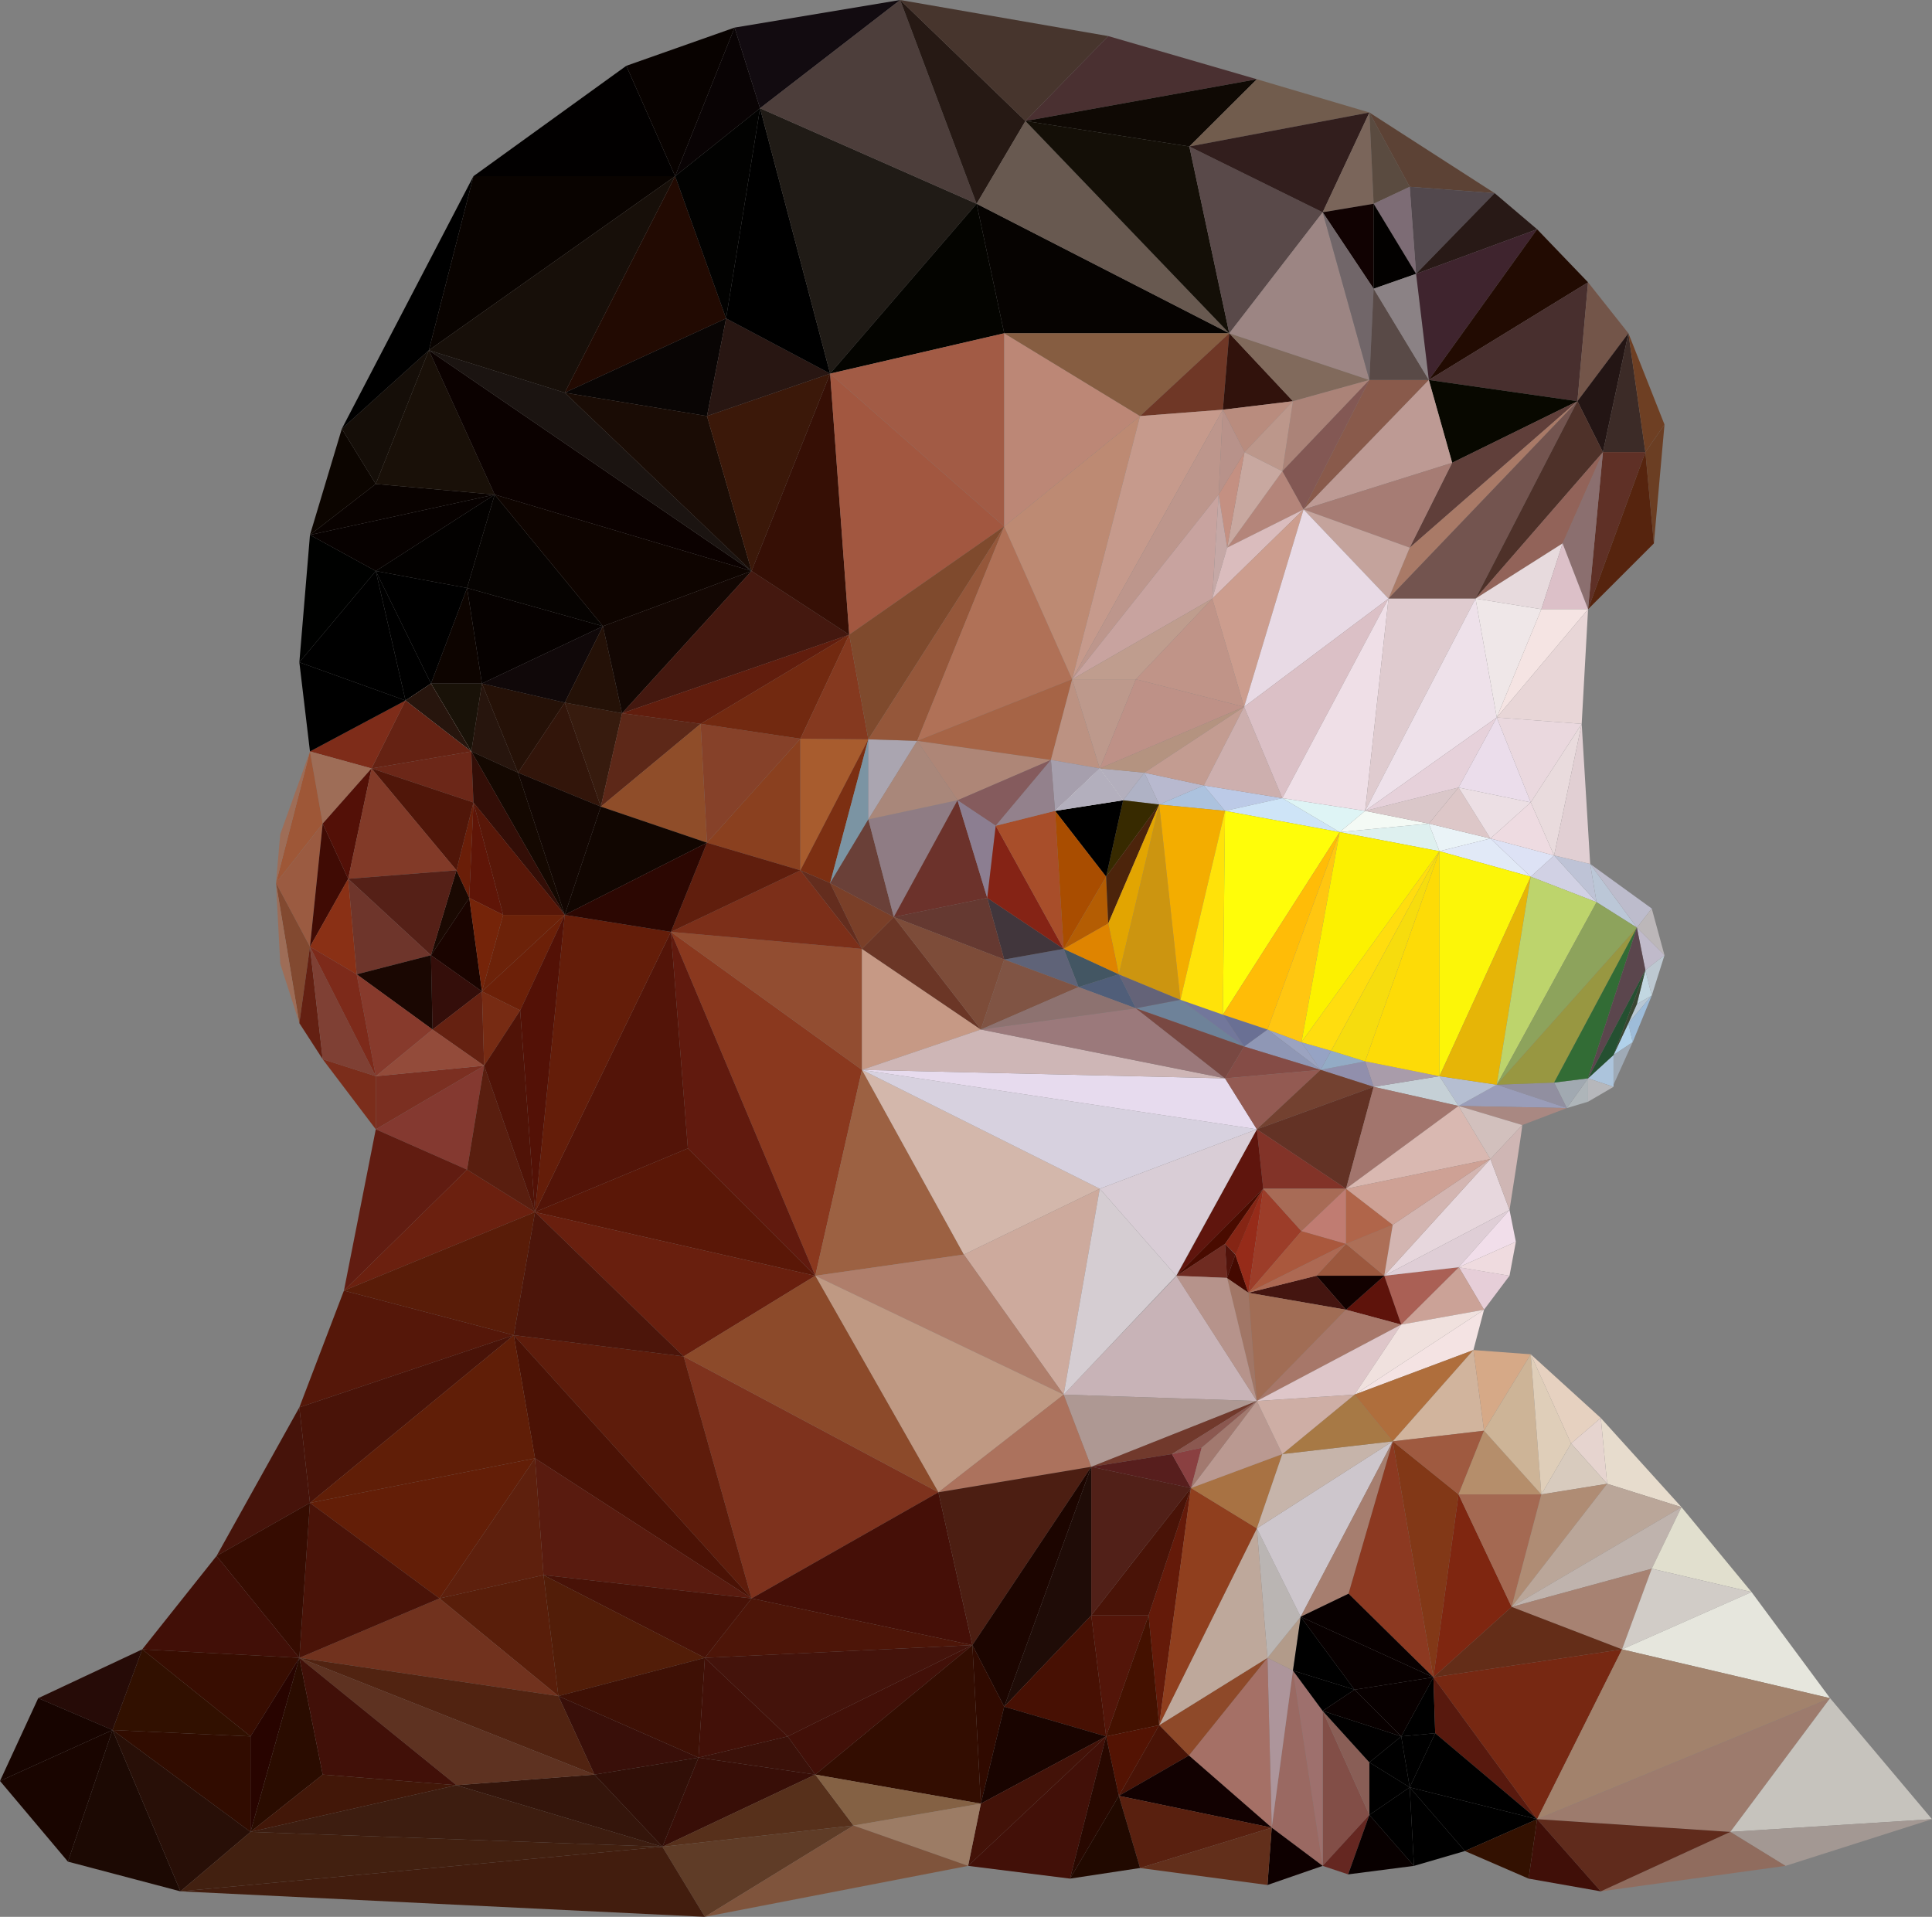 <svg xmlns="http://www.w3.org/2000/svg" viewBox="0 0 910 903"><rect x="0" y="0" width="910" height="903" fill="#808080" stroke="none"/><defs><style>.cls-1{fill:none;stroke:#fff;stroke-miterlimit:10;stroke-width:0.25px;}.cls-2{fill:#191208;}.cls-3{fill:#27150d;}.cls-4{fill:#251107;}.cls-5{fill:#32150a;}.cls-6{fill:#371b0e;}.cls-7{fill:#5d2818;}.cls-8{fill:#8f4d29;}.cls-9{fill:#864129;}.cls-10{fill:#8a401f;}.cls-11{fill:#a85c2e;}.cls-12{fill:#7c2f12;}.cls-13{fill:#7b94a3;}.cls-14{fill:#aaa5b0;}.cls-15{fill:#6a4038;}.cls-16{fill:#8f7c84;}.cls-17{fill:#a9877a;}.cls-18{fill:#ae8677;}.cls-19{fill:#855b5d;}.cls-20{fill:#b3afbd;}.cls-21{fill:#afb2c5;}.cls-22{fill:#b8b9cf;}.cls-23{fill:#acc2de;}.cls-24{fill:#bccae7;}.cls-25{fill:#cee4f7;}.cls-26{fill:#def4f5;}.cls-27{fill:#f4faf5;}.cls-28{fill:#def0ef;}.cls-29{fill:#eaf3f7;}.cls-30{fill:#e1e9f7;}.cls-31{fill:#dde2f5;}.cls-32{fill:#d1d1e4;}.cls-33{fill:#bec3d6;}.cls-34{fill:#bbc7d7;}.cls-35{fill:#bdbccc;}.cls-36{fill:#bcb7b9;}.cls-37{fill:#c0baca;}.cls-38{fill:#bdc8d1;}.cls-39{fill:#c2d7e1;}.cls-40{fill:#b8c7d4;}.cls-41{fill:#9ebcd9;}.cls-42{fill:#b0d1ea;}.cls-43{fill:#9faab6;}.cls-44{fill:#acc4dc;}.cls-45{fill:#b6b7bb;}.cls-46{fill:#aeb5b9;}.cls-47{fill:#a1a9b1;}.cls-48{fill:#918fa0;}.cls-49{fill:#9a9db9;}.cls-50{fill:#b5bed1;}.cls-51{fill:#c5d0d6;}.cls-52{fill:#a99caa;}.cls-53{fill:#918fac;}.cls-54{fill:#93abc5;}.cls-55{fill:#96a3c4;}.cls-56{fill:#9ba3c0;}.cls-57{fill:#8f97b5;}.cls-58{fill:#6a7094;}.cls-59{fill:#72779b;}.cls-60{fill:#6e8299;}.cls-61{fill:#646378;}.cls-62{fill:#505e79;}.cls-63{fill:#435663;}.cls-64{fill:#5f6378;}.cls-65{fill:#41363c;}.cls-66{fill:#653931;}.cls-67{fill:#6c322b;}.cls-68{fill:#8c7e91;}.cls-69{fill:#852315;}.cls-70{fill:#a84e2a;}.cls-71{fill:#372a00;}.cls-72{fill:#cc9510;}.cls-73{fill:#f3ad00;}.cls-74{fill:#ffe209;}.cls-75{fill:#fffd09;}.cls-76{fill:#ffbc07;}.cls-77{fill:#ffc611;}.cls-78{fill:#fcf100;}.cls-79{fill:#ffdd0f;}.cls-80{fill:#f6dc0e;}.cls-81{fill:#fddb07;}.cls-82{fill:#fcf608;}.cls-83{fill:#e6b507;}.cls-84{fill:#bdd46c;}.cls-85{fill:#8da35c;}.cls-86{fill:#989741;}.cls-87{fill:#326c35;}.cls-88{fill:#5b464d;}.cls-89{fill:#255031;}.cls-90{fill:#394632;}.cls-91{fill:#8a381e;}.cls-92{fill:#9c6142;}.cls-93{fill:#d3b7ab;}.cls-94{fill:#cdaa9d;}.cls-95{fill:#af7e6b;}.cls-96{fill:#611a0e;}.cls-97{fill:#531408;}.cls-98{fill:#5a1707;}.cls-99{fill:#bf9983;}.cls-100{fill:#d7d1df;}.cls-101{fill:#924d31;}.cls-102{fill:#c69985;}.cls-103{fill:#e7dbee;}.cls-104{fill:#ceb6b6;}.cls-105{fill:#6b3626;}.cls-106{fill:#7d4c39;}.cls-107{fill:#805444;}.cls-108{fill:#9b797b;}.cls-109{fill:#8d7270;}.cls-110{fill:#794842;}.cls-111{fill:#854c46;}.cls-112{fill:#935a52;}.cls-113{fill:#734130;}.cls-114{fill:#633225;}.cls-115{fill:#823328;}.cls-116{fill:#5f150d;}.cls-117{fill:#c8b3b7;}.cls-118{fill:#490b00;}.cls-119{fill:#50120a;}.cls-120{fill:#440900;}.cls-121{fill:#962b19;}.cls-122{fill:#9c3d29;}.cls-123{fill:#a86b56;}.cls-124{fill:#c07c72;}.cls-125{fill:#aa583d;}.cls-126{fill:#a2756d;}.cls-127{fill:#d9b8b1;}.cls-128{fill:#9c583e;}.cls-129{fill:#e7d7dd;}.cls-130{fill:#aa6055;}.cls-131{fill:#e6ced8;}.cls-132{fill:#cba297;}.cls-133{fill:#5e130b;}.cls-134{fill:#120100;}.cls-135{fill:#441510;}.cls-136{fill:#a17666;}.cls-137{fill:#a16d55;}.cls-138{fill:#a77769;}.cls-139{fill:#dec6c9;}.cls-140{fill:#f0e1de;}.cls-141{fill:#7a3f28;}.cls-142{fill:#642d1e;}.cls-143{fill:#7c2f19;}.cls-144{fill:#110601;}.cls-145{fill:#601e0d;}.cls-146{fill:#641d09;}.cls-147{fill:#2c0702;}.cls-148{fill:#120602;}.cls-149{fill:#140801;}.cls-150{fill:#7e321d;}.cls-151{fill:#450f07;}.cls-152{fill:#ae9893;}.cls-153{fill:#ac725d;}.cls-154{fill:#4c1e12;}.cls-155{fill:#652213;}.cls-156{fill:#6c2718;}.cls-157{fill:#1a0400;}.cls-158{fill:#1a0902;}.cls-159{fill:#6a1e08;}.cls-160{fill:#843930;}.cls-161{fill:#501609;}.cls-162{fill:#7e2c19;}.cls-163{fill:#9e6d57;}.cls-164{fill:#9e5737;}.cls-165{fill:#9b5b41;}.cls-166{fill:#824930;}.cls-167{fill:#642012;}.cls-168{fill:#7f4034;}.cls-169{fill:#400b04;}.cls-170{fill:#531007;}.cls-171{fill:#823a28;}.cls-172{fill:#552017;}.cls-173{fill:#340e0a;}.cls-174{fill:#6e352b;}.cls-175{fill:#8a3015;}.cls-176{fill:#1a0702;}.cls-177{fill:#873a2c;}.cls-178{fill:#7d2a1a;}.cls-179{fill:#611c11;}.cls-180{fill:#6b200f;}.cls-181{fill:#591c08;}.cls-182{fill:#551709;}.cls-183{fill:#46130a;}.cls-184{fill:#491308;}.cls-185{fill:#5e1c0b;}.cls-186{fill:#4b1205;}.cls-187{fill:#601e07;}.cls-188{fill:#591b0f;}.cls-189{fill:#4d1508;}.cls-190{fill:#481207;}.cls-191{fill:#631e07;}.cls-192{fill:#5e200d;}.cls-193{fill:#591e0a;}.cls-194{fill:#521d08;}.cls-195{fill:#3e1005;}.cls-196{fill:#421008;}.cls-197{fill:#44130b;}.cls-198{fill:#3b1109;}.cls-199{fill:#1c0500;}.cls-200{fill:#300a00;}.cls-201{fill:#330d01;}.cls-202{fill:#1f0c07;}.cls-203{fill:#824e47;}.cls-204{fill:#895e56;}.cls-205{fill:#652721;}.cls-206{fill:#9e706d;}.cls-207{fill:#9a6962;}.cls-208{fill:#ad959b;}.cls-209{fill:#a57066;}.cls-210{fill:#8e4929;}.cls-211{fill:#b29b8a;}.cls-212{fill:#bab5b3;}.cls-213{fill:#641a09;}.cls-214{fill:#bea89b;}.cls-215{fill:#903f1e;}.cls-216{fill:#a87243;}.cls-217{fill:#cdc6cc;}.cls-218{fill:#a67e6f;}.cls-219{fill:#c6b4aa;}.cls-220{fill:#a77945;}.cls-221{fill:#f4e3e3;}.cls-222{fill:#af6e3c;}.cls-223{fill:#8c3921;}.cls-224{fill:#491307;}.cls-225{fill:#531509;}.cls-226{fill:#410;}.cls-227{fill:#531303;}.cls-228{fill:#491306;}.cls-229{fill:#120101;}.cls-230{fill:#0e0000;}.cls-231{fill:#59200f;}.cls-232{fill:#622f1b;}.cls-233{fill:#471003;}.cls-234{fill:#190400;}.cls-235{fill:#431208;}.cls-236{fill:#280800;}.cls-237{fill:#210900;}.cls-238{fill:#080000;}.cls-239{fill:#010000;}.cls-240{fill:#823817;}.cls-241{fill:#d1b49d;}.cls-242{fill:#9f5a40;}.cls-243{fill:#7f2610;}.cls-244{fill:#b58e6b;}.cls-245{fill:#a46952;}.cls-246{fill:#d6a987;}.cls-247{fill:#cdb497;}.cls-248{fill:#dfceb9;}.cls-249{fill:#e6d1c0;}.cls-250{fill:#e7dccd;}.cls-251{fill:#e6d4cf;}.cls-252{fill:#d8cbbe;}.cls-253{fill:#af8c74;}.cls-254{fill:#baa699;}.cls-255{fill:#bfb3ad;}.cls-256{fill:#e1dfce;}.cls-257{fill:#a78272;}.cls-258{fill:#d1ccc7;}.cls-259{fill:#642d18;}.cls-260{fill:#772812;}.cls-261{fill:#e6e6dd;}.cls-262{fill:#a2826c;}.cls-263{fill:#58190e;}.cls-264{fill:#9d7b6d;}.cls-265{fill:#c6c3bd;}.cls-266{fill:#a39893;}.cls-267{fill:#906c5e;}.cls-268{fill:#602b1c;}.cls-269{fill:#400f08;}.cls-270{fill:#331101;}.cls-271{fill:#380e07;}.cls-272{fill:#390f09;}.cls-273{fill:#71321e;}.cls-274{fill:#57301b;}.cls-275{fill:#846144;}.cls-276{fill:#310f07;}.cls-277{fill:#512311;}.cls-278{fill:#4a1308;}.cls-279{fill:#360c01;}.cls-280{fill:#34150b;}.cls-281{fill:#5e3221;}.cls-282{fill:#410f07;}.cls-283{fill:#380d01;}.cls-284{fill:#280400;}.cls-285{fill:#2a0c00;}.cls-286{fill:#411008;}.cls-287{fill:#311000;}.cls-288{fill:#310c00;}.cls-289{fill:#260b07;}.cls-290{fill:#170400;}.cls-291{fill:#190500;}.cls-292{fill:#1c0903;}.cls-293{fill:#280f07;}.cls-294{fill:#422010;}.cls-295{fill:#5f3c27;}.cls-296{fill:#9c7c65;}.cls-297{fill:#7f543c;}.cls-298{fill:#000100;}.cls-299{fill:#070100;}.cls-300{fill:#0d0400;}.cls-301{fill:#030100;}.cls-302{fill:#090200;}.cls-303{fill:#0c0500;}.cls-304{fill:#150e08;}.cls-305{fill:#191008;}.cls-306{fill:#060100;}.cls-307{fill:#060301;}.cls-308{fill:#0e0400;}.cls-309{fill:#0b0100;}.cls-310{fill:#090300;}.cls-311{fill:#170f09;}.cls-312{fill:#1b1411;}.cls-313{fill:#020000;}.cls-314{fill:#220a02;}.cls-315{fill:#090504;}.cls-316{fill:#1a0c05;}.cls-317{fill:#100809;}.cls-318{fill:#241107;}.cls-319{fill:#130703;}.cls-320{fill:#080200;}.cls-321{fill:#090304;}.cls-322{fill:#020201;}.cls-323{fill:#44180f;}.cls-324{fill:#3b1809;}.cls-325{fill:#281612;}.cls-326{fill:#120b10;}.cls-327{fill:#201b16;}.cls-328{fill:#360f05;}.cls-329{fill:#611d0d;}.cls-330{fill:#722910;}.cls-331{fill:#4d3e3b;}.cls-332{fill:#85391f;}.cls-333{fill:#a25740;}.cls-334{fill:#040400;}.cls-335{fill:#7f4a2d;}.cls-336{fill:#a25b45;}.cls-337{fill:#261914;}.cls-338{fill:#47352d;}.cls-339{fill:#4a3031;}.cls-340{fill:#685950;}.cls-341{fill:#0f0904;}.cls-342{fill:#140f07;}.cls-343{fill:#bc8776;}.cls-344{fill:#865d41;}.cls-345{fill:#95573a;}.cls-346{fill:#b07157;}.cls-347{fill:#bd8a73;}.cls-348{fill:#a66446;}.cls-349{fill:#715c4d;}.cls-350{fill:#594949;}.cls-351{fill:#321e1d;}.cls-352{fill:#bc9282;}.cls-353{fill:#bd998c;}.cls-354{fill:#b49380;}.cls-355{fill:#be9187;}.cls-356{fill:#6f3726;}.cls-357{fill:#31120c;}.cls-358{fill:#b98c7e;}.cls-359{fill:#816a5c;}.cls-360{fill:#ab8378;}.cls-361{fill:#835854;}.cls-362{fill:#bc978b;}.cls-363{fill:#b4857a;}.cls-364{fill:#895a4b;}.cls-365{fill:#9c8583;}.cls-366{fill:#7a655a;}.cls-367{fill:#5a4b40;}.cls-368{fill:#5c4235;}.cls-369{fill:#52484d;}.cls-370{fill:#7d6c75;}.cls-371{fill:#110202;}.cls-372{fill:#716669;}.cls-373{fill:#594a47;}.cls-374{fill:#c69a8c;}.cls-375{fill:#b8928a;}.cls-376{fill:#bd968c;}.cls-377{fill:#c8a39f;}.cls-378{fill:#bf9d8e;}.cls-379{fill:#c8a8a0;}.cls-380{fill:#c49082;}.cls-381{fill:#c5a8a6;}.cls-382{fill:#8b8285;}.cls-383{fill:#281916;}.cls-384{fill:#3f242e;}.cls-385{fill:#220b02;}.cls-386{fill:#482f2e;}.cls-387{fill:#7b2f21;}.cls-388{fill:#080800;}.cls-389{fill:#603f3a;}.cls-390{fill:#a97a67;}.cls-391{fill:#735549;}.cls-392{fill:#73544f;}.cls-393{fill:#231514;}.cls-394{fill:#4e3129;}.cls-395{fill:#3c2b27;}.cls-396{fill:#5f3026;}.cls-397{fill:#6e3f23;}.cls-398{fill:#6b3e23;}.cls-399{fill:#56240e;}.cls-400{fill:#8b6f6f;}.cls-401{fill:#926359;}.cls-402{fill:#bd9a94;}.cls-403{fill:#a67c74;}.cls-404{fill:#dabcbd;}.cls-405{fill:#c09488;}.cls-406{fill:#c39c91;}.cls-407{fill:#cc9d8e;}.cls-408{fill:#c4a39c;}.cls-409{fill:#e8dae5;}.cls-410{fill:#cdafae;}.cls-411{fill:#dbc0c6;}.cls-412{fill:#efdfe7;}.cls-413{fill:#dfcbcf;}.cls-414{fill:#eee1ea;}.cls-415{fill:#efe7e8;}.cls-416{fill:#e7dadd;}.cls-417{fill:#dcc0c8;}.cls-418{fill:#f5e4e3;}.cls-419{fill:#dac7c9;}.cls-420{fill:#e6d1da;}.cls-421{fill:#e8d6d7;}.cls-422{fill:#ead8de;}.cls-423{fill:#ddc7c8;}.cls-424{fill:#ebddeb;}.cls-425{fill:#ecdfe4;}.cls-426{fill:#eedbe1;}.cls-427{fill:#e9dbdd;}.cls-428{fill:#e1cfd3;}.cls-429{fill:#a94d00;}.cls-430{fill:#ad6f57;}.cls-431{fill:#d3b5b1;}.cls-432{fill:#b0654a;}.cls-433{fill:#cea195;}.cls-434{fill:#a98882;}.cls-435{fill:#d2c0bd;}.cls-436{fill:#591e0f;}.cls-437{fill:#cfb6b4;}.cls-438{fill:#421d0e;}.cls-439{fill:#dfced6;}.cls-440{fill:#f1deea;}.cls-441{fill:#efdbdf;}.cls-442{fill:#421708;}.cls-443{fill:#3d1d10;}.cls-444{fill:#691f0e;}.cls-445{fill:#4c150a;}.cls-446{fill:#8c4a2a;}.cls-447{fill:#6c2008;}.cls-448{fill:#531106;}.cls-449{fill:#652111;}.cls-450{fill:#772b13;}.cls-451{fill:#934b3a;}.cls-452{fill:#501307;}.cls-453{fill:#7b2d1b;}.cls-454{fill:#330e07;}.cls-455{fill:#581708;}.cls-456{fill:#5f1507;}.cls-457{fill:#752409;}.cls-458{fill:#6c2209;}.cls-459{fill:#b45d03;}.cls-460{fill:#4c240b;}.cls-461{fill:#e2a501;}.cls-462{fill:#df8400;}.cls-463{fill:#a69fad;}.cls-464{fill:#93818c;}.cls-465{fill:#6f2b21;}.cls-466{fill:#512018;}.cls-467{fill:#ba9991;}.cls-468{fill:#ceaea5;}.cls-469{fill:#ad6953;}.cls-470{fill:#852514;}.cls-471{fill:#d9cdd6;}.cls-472{fill:#d5cdd2;}.cls-473{fill:#b6938b;}.cls-474{fill:#71392c;}.cls-475{fill:#571e1d;}.cls-476{fill:#8a4041;}.cls-477{fill:#8b5850;}.cls-478{fill:#a2796f;}</style></defs><title>ExplanationsAsset 1SamProfile</title><g id="Layer_2" data-name="Layer 2"><g id="trace"><polygon class="cls-1" points="191 330 203 322 222 354 191 330"/><polygon class="cls-2" points="203 322 227 322 222 354 203 322"/><polygon class="cls-3" points="222 354 244 364 227 322 222 354"/><polygon class="cls-4" points="227 322 266 331 244 364 227 322"/><polygon class="cls-5" points="244 364 283 380 266 331 244 364"/><polygon class="cls-6" points="266 331 293 336 283 380 266 331"/><polygon class="cls-7" points="293 336 330 341 283 380 293 336"/><polygon class="cls-8" points="330 341 283 380 333 397 330 341"/><polygon class="cls-9" points="330 341 377 348 333 397 330 341"/><polygon class="cls-10" points="333 397 377 410 377 348 333 397"/><polygon class="cls-11" points="377 348 409 348.29 377 410 377 348"/><polygon class="cls-12" points="377 410 391 416 409 348.29 377 410"/><polygon class="cls-13" points="409 348.29 409 386 391 416 409 348.29"/><polygon class="cls-14" points="409 348.29 432 349 409 386 409 348.29"/><polygon class="cls-15" points="391 416 421 432 409 386 391 416"/><polygon class="cls-16" points="409 386 451 377 421 432 409 386"/><polygon class="cls-17" points="432 349 409 386 451 377 432 349"/><polygon class="cls-18" points="432 349 495 358 451 377 432 349"/><polygon class="cls-19" points="451 377 469 389 495 358 451 377"/><polygon class="cls-1" points="518 362 496.95 381.99 529 377 518 362"/><polygon class="cls-20" points="518 362 539 364 529 377 518 362"/><polygon class="cls-21" points="529 377 546 379 539 364 529 377"/><polygon class="cls-22" points="539 364 567 370 546 379 539 364"/><polygon class="cls-23" points="567 370 577 382 546 379 567 370"/><polygon class="cls-24" points="567 370 604 376 577 382 567 370"/><polygon class="cls-25" points="577 382 631 392 604 376 577 382"/><polygon class="cls-26" points="604 376 643 382 631 392 604 376"/><polygon class="cls-27" points="643 382 673 388 631 392 643 382"/><polygon class="cls-28" points="631 392 678 401 673 388 631 392"/><polygon class="cls-29" points="673 388 702 395 678 401 673 388"/><polygon class="cls-30" points="702 395 721 413 678 401 702 395"/><polygon class="cls-31" points="721 413 732 403 702 395 721 413"/><polygon class="cls-32" points="721 413 752 425 732 403 721 413"/><polygon class="cls-33" points="732 403 749 407 752 425 732 403"/><polygon class="cls-34" points="752 425 771 437 749 407 752 425"/><polygon class="cls-35" points="749 407 778 428 771 437 749 407"/><polygon class="cls-36" points="771 437 784 450 778 428 771 437"/><polygon class="cls-37" points="771 437 775 457 784 450 771 437"/><polygon class="cls-38" points="784 450 778 469 775 457 784 450"/><polygon class="cls-39" points="775 457 771 473 778 469 775 457"/><polygon class="cls-40" points="771 473 767 482 778 469 771 473"/><polygon class="cls-41" points="778 469 769 491 767 482 778 469"/><polygon class="cls-42" points="767 482 760 497 769 491 767 482"/><polygon class="cls-43" points="760 497 760 511 769 491 760 497"/><polygon class="cls-44" points="760 497 748 508 760 512 760 497"/><polygon class="cls-45" points="748 508 748 519 760 512 748 508"/><polygon class="cls-46" points="748 508 738 522 748 519 748 508"/><polygon class="cls-47" points="738 522 732 510 748 508 738 522"/><polygon class="cls-48" points="732 510 705 511 738 522 732 510"/><polygon class="cls-49" points="738 522 687 521 705 511 738 522"/><polygon class="cls-50" points="705 511 678 507 687 521 705 511"/><polygon class="cls-51" points="687 521 647 512 678 507 687 521"/><polygon class="cls-52" points="678 507 643 500 647 512 678 507"/><polygon class="cls-53" points="643 500 622 504 647 512 643 500"/><polygon class="cls-54" points="643 500 627 495 622 504 643 500"/><polygon class="cls-55" points="622 504 613 491 627 495 622 504"/><polygon class="cls-56" points="613 491 597 485 622 504 613 491"/><polygon class="cls-57" points="622 504 586 493 597 485 622 504"/><polygon class="cls-58" points="597 485 576 478 586 493 597 485"/><polygon class="cls-59" points="576 478 556 471 586 493 576 478"/><polygon class="cls-60" points="586 493 535 475 556 471 586 493"/><polygon class="cls-61" points="556 471 527 459 535 475 556 471"/><polygon class="cls-62" points="535 475 508 465 527 459 535 475"/><polygon class="cls-63" points="527 459 501 447 508 465 527 459"/><polygon class="cls-64" points="508 465 473 452 501 447 508 465"/><polygon class="cls-65" points="501 447 465 423 473 452 501 447"/><polygon class="cls-66" points="465 423 421 432 473 452 465 423"/><polygon class="cls-67" points="465 423 451 377 421 432 465 423"/><polygon class="cls-68" points="469 389 465 423 451 377 469 389"/><polygon class="cls-69" points="469 389 501 447 465 423 469 389"/><polygon class="cls-70" points="496.95 381.99 501 447 469 389 496.95 381.99"/><polygon class="cls-71" points="521 413 546 379 529 377 521 413"/><polygon class="cls-72" points="556 471 546 379 527 459 556 471"/><polygon class="cls-73" points="577 382 546 379 556 471 577 382"/><polygon class="cls-74" points="576 478 577 382 556 471 576 478"/><polygon class="cls-75" points="631 392 576 478 577 382 631 392"/><polygon class="cls-76" points="597 485 631 392 576 478 597 485"/><polygon class="cls-77" points="613 491 631 392 597 485 613 491"/><polygon class="cls-78" points="678 401 613 491 631 392 678 401"/><polygon class="cls-79" points="627 495 678 401 613 491 627 495"/><polygon class="cls-80" points="643 500 678 401 627 495 643 500"/><polygon class="cls-81" points="678 507 678 401 643 500 678 507"/><polygon class="cls-82" points="721 413 678 401 678 507 721 413"/><polygon class="cls-83" points="705 511 721 413 678 507 705 511"/><polygon class="cls-84" points="752 425 705 511 721 413 752 425"/><polygon class="cls-85" points="771 437 705 511 752 425 771 437"/><polygon class="cls-86" points="732 510 771 437 705 511 732 510"/><polygon class="cls-87" points="748 508 771 437 732 510 748 508"/><polygon class="cls-88" points="775 457 771 437 748 508 775 457"/><polygon class="cls-89" points="760 497 775 457 748 508 760 497"/><polygon class="cls-90" points="771 473 775 457 760 497 767 482 771 473"/><polygon class="cls-91" points="316 439 406 504 384 601 316 439"/><polygon class="cls-92" points="406 504 454 591 384 601 406 504"/><polygon class="cls-93" points="454 591 518 560 406 504 454 591"/><polygon class="cls-94" points="518 560 501 657 454 591 518 560"/><polygon class="cls-95" points="384 601 454 591 501 657 384 601"/><polygon class="cls-96" points="316 439 324 541 384 601 316 439"/><polygon class="cls-97" points="316 439 252 571 324 541 316 439"/><polygon class="cls-98" points="384 601 324 541 252 571 384 601"/><polygon class="cls-99" points="501 657 442 703 384 601 501 657"/><polygon class="cls-100" points="592 532 406 504 518 560 592 532"/><polygon class="cls-101" points="406 504 406 447 316 439 406 504"/><polygon class="cls-102" points="406 447 462 485 406 504 406 447"/><polygon class="cls-103" points="592 532 577 508 406 504 592 532"/><polygon class="cls-104" points="462 485 577 508 406 504 462 485"/><polygon class="cls-105" points="406 447 421 432 462 485 406 447"/><polygon class="cls-106" points="473 452 462 485 421 432 473 452"/><polygon class="cls-107" points="508 465 462 485 473 452 508 465"/><polygon class="cls-108" points="535 475 577 508 462 485 535 475"/><polygon class="cls-109" points="508 465 462 485 535 475 508 465"/><polygon class="cls-110" points="586 493 577 508 535 475 586 493"/><polygon class="cls-111" points="622 504 577 508 586 493 622 504"/><polygon class="cls-112" points="592 532 622 504 577 508 592 532"/><polygon class="cls-113" points="647 512 592 532 622 504 647 512"/><polygon class="cls-114" points="647 512 634 560 592 532 647 512"/><polygon class="cls-115" points="592 532 595 560 634 560 592 532"/><polygon class="cls-116" points="595 560 554.13 601.07 592 532 595 560"/><polygon class="cls-117" points="501 657 592 660 554.13 601.07 501 657"/><polygon class="cls-118" points="595 560 577 586 554.13 601.07 595 560"/><polygon class="cls-119" points="581.87 591.04 577 586 577.94 602.11 581.87 591.04"/><polygon class="cls-120" points="581.87 591.04 588 609 577.94 602.11 581.87 591.04"/><polygon class="cls-121" points="595 560 588 609 581.87 591.04 595 560"/><polygon class="cls-122" points="595 560 613 580 588 609 595 560"/><polygon class="cls-123" points="634 560 595 560 613 580 634 560"/><polygon class="cls-124" points="613 580 634 586 634 560 613 580"/><polygon class="cls-125" points="588 609 634 586 613 580 588 609"/><polygon class="cls-126" points="634 560 687 521 647 512 634 560"/><polygon class="cls-127" points="687 521 702 546 634 560 687 521"/><polygon class="cls-128" points="620 601 652 601 634 586 620 601"/><polygon class="cls-129" points="702 546 711 570 652 601 702 546"/><polygon class="cls-130" points="652 601 660 624 687.17 597 652 601"/><polygon class="cls-131" points="687.17 597 699 617 711 601 687.17 597"/><polygon class="cls-132" points="699 617 687.17 597 660 624 699 617"/><polygon class="cls-133" points="660 624 634 617 652 601 660 624"/><polygon class="cls-134" points="652 601 620 601 634 617 652 601"/><polygon class="cls-135" points="588 609 620 601 634 617 588 609"/><polygon class="cls-136" points="592 660 588 609 577.94 602.11 592 660"/><polygon class="cls-137" points="634 617 592 660 588 609 634 617"/><polygon class="cls-138" points="660 624 592 660 634 617 660 624"/><polygon class="cls-139" points="592 660 638 657 660 624 592 660"/><polygon class="cls-140" points="699 617 638 657 660 624 699 617"/><polygon class="cls-141" points="391 416 406 447 421 432 391 416"/><polygon class="cls-142" points="406 447 377 410 391 416 406 447"/><polygon class="cls-143" points="377 410 316 439 406 447 377 410"/><polygon class="cls-144" points="333 397 266 431 283 380 333 397"/><polygon class="cls-145" points="333 397 316 439 377 410 333 397"/><polygon class="cls-146" points="266 431 252 571 316 439 266 431"/><polygon class="cls-147" points="333 397 316 439 266 431 333 397"/><polygon class="cls-148" points="244 364 266 431 283 380 244 364"/><polygon class="cls-149" points="222 354 244 364 266 431 222 354"/><polygon class="cls-150" points="322 639 354 753 442 703 322 639"/><polygon class="cls-151" points="442 703 458 775 354 753 442 703"/><polygon class="cls-152" points="501 657 514 691 592 660 501 657"/><polygon class="cls-153" points="442 703 514 691 501 657 442 703"/><polygon class="cls-154" points="514 691 458 775 442 703 514 691"/><polygon class="cls-155" points="191 330 175 362 222 354 191 330"/><polygon class="cls-156" points="175 362 223.01 378.06 222 354 175 362"/><polygon class="cls-157" points="227.02 467.04 203 450 221.03 423 227.02 467.04"/><polygon class="cls-158" points="203 450 215 410 221.03 423 203 450"/><polygon class="cls-159" points="215 410 223.01 378.06 221.03 423 215 410"/><polygon class="cls-160" points="228.03 502.04 177 532 220 551 228.03 502.04"/><polygon class="cls-161" points="215 410 175 362 223.01 378.06 215 410"/><polygon class="cls-162" points="191 330 146 354 175 362 191 330"/><polygon class="cls-163" points="175 362 152 388 146 354 175 362"/><polygon class="cls-164" points="146 354 130 416 152 388 146 354"/><polygon class="cls-165" points="152 388 146 446 130 416 152 388"/><polygon class="cls-166" points="130 416 141 482 146 446 130 416"/><polygon class="cls-167" points="146 446 152 499 141 482 146 446"/><polygon class="cls-168" points="146 446 177 507 152 499 146 446"/><polygon class="cls-169" points="146 446 164 414 152 388 146 446"/><polygon class="cls-170" points="175 362 164 414 152 388 175 362"/><polygon class="cls-171" points="164 414 215 410 175 362 164 414"/><polygon class="cls-172" points="203 450 164 414 215 410 203 450"/><polygon class="cls-173" points="203 450 203.74 485 227.02 467.04 203 450"/><polygon class="cls-174" points="164 414 168 459 203 450 164 414"/><polygon class="cls-175" points="168 459 146 446 164 414 168 459"/><polygon class="cls-176" points="168 459 203.74 485 203 450 168 459"/><polygon class="cls-177" points="168 459 177 507 203.74 485 168 459"/><polygon class="cls-178" points="146 446 168 459 177 507 146 446"/><polygon class="cls-179" points="177 532 162 608 220 551 177 532"/><polygon class="cls-180" points="252 571 162 608 220 551 252 571"/><polygon class="cls-181" points="242 629 162 608 252 571 242 629"/><polygon class="cls-182" points="162 608 141 663 242 629 162 608"/><polygon class="cls-183" points="141 663 102 733 146 708 141 663"/><polygon class="cls-184" points="242 629 146 708 141 663 242 629"/><polygon class="cls-185" points="242 629 354 753 322 639 242 629"/><polygon class="cls-186" points="354 753 252 687 242 629 354 753"/><polygon class="cls-187" points="252 687 146 708 242 629 252 687"/><polygon class="cls-188" points="252 687 256 742 354 753 252 687"/><polygon class="cls-189" points="354 753 332 781 458 775 354 753"/><polygon class="cls-190" points="332 781 256 742 354 753 332 781"/><polygon class="cls-191" points="146 708 207 753 252 687 146 708"/><polygon class="cls-192" points="207 753 256 742 252 687 207 753"/><polygon class="cls-193" points="207 753 263 799 256 742 207 753"/><polygon class="cls-194" points="332 781 263 799 256 742 332 781"/><polygon class="cls-195" points="332 781 329 828 263 799 332 781"/><polygon class="cls-196" points="332 781 371 818 329 828 332 781"/><polygon class="cls-197" points="371 818 458 775 332 781 371 818"/><polygon class="cls-196" points="371 818 384 836 458 775 371 818"/><polygon class="cls-198" points="384 836 371 818 329 828 384 836"/><polygon class="cls-199" points="458 775 473 804 514 691 458 775"/><polygon class="cls-200" points="473 804 462 849.67 458 775 473 804"/><polygon class="cls-201" points="384 836 462 849.67 458 775 384 836"/><polygon class="cls-202" points="473 804 514 761 514 691 473 804"/><polygon class="cls-203" points="623 879 645 855 623 806 623 879"/><polygon class="cls-204" points="623 806 645 830.25 645 855 623 806"/><polygon class="cls-205" points="645 855 635 883 623 879 645 855"/><polygon class="cls-206" points="623 806 609 787 623 879 623 806"/><polygon class="cls-207" points="623 879 599 861 609 787 623 879"/><polygon class="cls-208" points="599 861 597 781 609 787 599 861"/><polygon class="cls-209" points="599 861 560 827 597 781 599 861"/><polygon class="cls-210" points="560 827 546 812.71 597 781 560 827"/><polygon class="cls-211" points="597 781 612.64 761.64 609 787 597 781"/><polygon class="cls-212" points="597 781 612.64 761.64 592 720 597 781"/><polygon class="cls-213" points="546 812.71 541 761 560.93 700.97 546 812.71"/><polygon class="cls-214" points="546 812.71 592 720 597 781 546 812.71"/><polygon class="cls-215" points="560.93 700.97 592 720 546 812.71 560.93 700.97"/><polygon class="cls-216" points="592 720 604 685 560.93 700.97 592 720"/><polygon class="cls-217" points="592 720 656 679 612.64 761.64 592 720"/><polygon class="cls-218" points="656 679 635.18 750.78 612.64 761.64 656 679"/><polygon class="cls-219" points="604 685 656 679 592 720 604 685"/><polygon class="cls-220" points="638 657 656 679 604 685 638 657"/><polygon class="cls-221" points="638 657 694 636 699 617 638 657"/><polygon class="cls-222" points="694 636 656 679 638 657 694 636"/><polygon class="cls-223" points="635.18 750.78 675.15 790.15 656 679 635.18 750.78"/><polygon class="cls-224" points="541 761 514 761 560.93 700.97 541 761"/><polygon class="cls-225" points="514 761 521 818 541 761 514 761"/><polygon class="cls-226" points="521 818 546 812.71 541 761 521 818"/><polygon class="cls-227" points="521 818 527 846 546 812.71 521 818"/><polygon class="cls-228" points="527 846 560 827 546 812.71 527 846"/><polygon class="cls-229" points="599 861 527 846 560 827 599 861"/><polygon class="cls-230" points="599 861 597 888 623 879 599 861"/><polygon class="cls-231" points="527 846 537 880 599 861 527 846"/><polygon class="cls-232" points="599 861 537 880 597 888 599 861"/><polygon class="cls-233" points="473 804 521 818 514 761 473 804"/><polygon class="cls-234" points="473 804 462 849.67 521 818 473 804"/><polygon class="cls-235" points="462 849.67 456 879 521 818 462 849.67"/><polygon class="cls-196" points="521 818 504 885 456 879 521 818"/><polygon class="cls-236" points="527 846 504 885 521 818 527 846"/><polygon class="cls-237" points="537 880 527 846 504 885 537 880"/><polygon class="cls-238" points="612.64 761.64 675.15 790.15 635.18 750.78 612.64 761.64"/><polygon class="cls-238" points="675.15 790.15 612.64 761.64 638 796 675.15 790.15"/><polygon points="612.64 761.64 609 787 638 796 612.64 761.64"/><polygon points="609 787 638 796 623 806 609 787"/><polygon class="cls-238" points="638 796 660 818 675.15 790.15 638 796"/><polygon class="cls-238" points="623 806 660 818 638 796 623 806"/><polygon class="cls-239" points="645 830.25 660 818 623 806 645 830.25"/><polygon class="cls-240" points="675.15 790.15 687 704 656 679 675.15 790.15"/><polygon class="cls-241" points="656 679 699 674 694 636 656 679"/><polygon class="cls-242" points="656 679 699 674 687 704 656 679"/><polygon class="cls-243" points="687 704 712 757 675.15 790.15 687 704"/><polygon class="cls-244" points="699 674 726 704 687 704 699 674"/><polygon class="cls-245" points="687 704 726 704 712 757 687 704"/><polygon class="cls-246" points="699 674 721 638 694 636 699 674"/><polygon class="cls-247" points="726 704 721 638 699 674 726 704"/><polygon class="cls-248" points="726 704 740 680 721 638 726 704"/><polygon class="cls-249" points="721 638 754 668 740 680 721 638"/><polygon class="cls-250" points="754 668 792 710 757 699 754 668"/><polygon class="cls-251" points="740 680 757 699 754 668 740 680"/><polygon class="cls-252" points="726 704 757 699 740 680 726 704"/><polygon class="cls-253" points="712 757 757 699 726 704 712 757"/><polygon class="cls-254" points="792 710 712 757 757 699 792 710"/><polygon class="cls-255" points="712 757 778 739 792 710 712 757"/><polygon class="cls-256" points="792 710 825 750 778 739 792 710"/><polygon class="cls-257" points="778 739 764 777 712 757 778 739"/><polygon class="cls-258" points="764 777 825 750 778 739 764 777"/><polygon class="cls-259" points="675.15 790.15 764 777 712 757 675.15 790.15"/><polygon class="cls-260" points="675.15 790.15 724 857 764 777 675.15 790.15"/><polygon class="cls-261" points="764 777 862 800 825 750 764 777"/><polygon class="cls-262" points="724 857 862 800 764 777 724 857"/><polygon points="660 818 676 816.5 675.15 790.15 660 818"/><polygon class="cls-263" points="676 816.5 724 857 675.15 790.15 676 816.5"/><polygon points="645 830.25 664 842 660 818 645 830.25"/><polygon points="660 818 676 816.5 664 842 660 818"/><polygon points="664 842 724 857 676 816.5 664 842"/><polygon points="664 842 645 855 645 830.25 664 842"/><polygon class="cls-238" points="645 855 666 879 635 883 645 855"/><polygon points="645 855 664 842 666 879 645 855"/><polygon points="664 842 690 872 666 879 664 842"/><polygon points="664 842 690 872 724 857 664 842"/><polygon class="cls-264" points="724 857 815 863 862 800 724 857"/><polygon class="cls-265" points="815 863 910 857 862 800 815 863"/><polygon class="cls-266" points="815 863 841 879 910 857 815 863"/><polygon class="cls-267" points="841 879 754 891 815 863 841 879"/><polygon class="cls-268" points="754 891 724 857 815 863 754 891"/><polygon class="cls-269" points="724 857 720 885 754 891 724 857"/><polygon class="cls-270" points="690 872 720 885 724 857 690 872"/><polygon class="cls-271" points="329 828 312 870 384 836 329 828"/><polygon class="cls-272" points="263 799 280 836 329 828 263 799"/><polygon class="cls-273" points="207 753 141 781 263 799 207 753"/><polygon class="cls-274" points="312 870 402 860 384 836 312 870"/><polygon class="cls-275" points="384 836 462 849.67 402 860 384 836"/><polygon class="cls-276" points="280 836 312 870 329 828 280 836"/><polygon class="cls-277" points="141 781 280 836 263 799 141 781"/><polygon class="cls-278" points="146 708 141 781 207 753 146 708"/><polygon class="cls-279" points="102 733 141 781 146 708 102 733"/><polygon class="cls-280" points="312 870 215 841 280 836 312 870"/><polygon class="cls-281" points="280 836 141 781 215 841 280 836"/><polygon class="cls-282" points="102 733 67 777 141 781 102 733"/><polygon class="cls-283" points="141 781 118 818 67 777 141 781"/><polygon class="cls-284" points="118 818 118 863 141 781 118 818"/><polygon class="cls-285" points="118 863 152 836 141 781 118 863"/><polygon class="cls-286" points="141 781 152 836 215 841 141 781"/><polygon class="cls-287" points="67 777 53 815 118 818 67 777"/><polygon class="cls-288" points="53 815 118 863 118 818 53 815"/><polygon class="cls-289" points="67 777 18 800 53 815 67 777"/><polygon class="cls-290" points="18 800 0 839 53 815 18 800"/><polygon class="cls-291" points="0 839 32 877 53 815 0 839"/><polygon class="cls-292" points="32 877 85 891 53 815 32 877"/><polygon class="cls-293" points="118 863 85 891 53 815 118 863"/><polygon class="cls-294" points="85 891 312 870 118 863 85 891"/><polygon class="cls-295" points="312 870 332 903 402 860 312 870"/><polygon class="cls-296" points="402 860 456 879 462 849.67 402 860"/><polygon class="cls-297" points="332 903 456 879 402 860 332 903"/><polygon points="146 354 141 312 191 330 146 354"/><polygon points="141 312 177 269 191 330 141 312"/><polygon class="cls-298" points="141 312 146 252 177 269 141 312"/><polygon class="cls-299" points="146 252 233 233 177 269 146 252"/><polygon points="177 269 203 322 191 330 177 269"/><polygon class="cls-300" points="203 322 220 277 227 322 203 322"/><polygon points="177 269 220 277 203 322 177 269"/><polygon class="cls-301" points="177 269 233 233 220 277 177 269"/><polygon class="cls-302" points="233 233 177 228 146 252 233 233"/><polygon class="cls-303" points="146 252 161 202 177 228 146 252"/><polygon class="cls-304" points="161 202 202 165 177 228 161 202"/><polygon class="cls-305" points="202 165 233 233 177 228 202 165"/><polygon class="cls-306" points="227 322 284 295 220 277 227 322"/><polygon class="cls-307" points="233 233 284 295 220 277 233 233"/><polygon class="cls-308" points="233 233 354 269 284 295 233 233"/><polygon class="cls-309" points="202 165 354 269 233 233 202 165"/><polygon points="161 202 223 83 202 165 161 202"/><polygon class="cls-310" points="223 83 318 83 202 165 223 83"/><polygon class="cls-311" points="318 83 266 185 202 165 318 83"/><polygon class="cls-312" points="266 185 354 269 202 165 266 185"/><polygon class="cls-313" points="223 83 295 31 318 83 223 83"/><polygon class="cls-314" points="318 83 342 150 266 185 318 83"/><polygon class="cls-315" points="342 150 333 196 266 185 342 150"/><polygon class="cls-316" points="333 196 354 269 266 185 333 196"/><polygon class="cls-317" points="284 295 266 331 227 322 284 295"/><polygon class="cls-318" points="266 331 293 336 284 295 266 331"/><polygon class="cls-319" points="284 295 354 269 293 336 284 295"/><polygon class="cls-320" points="318 83 346 13 295 31 318 83"/><polygon class="cls-321" points="346 13 358 51 318 83 346 13"/><polygon class="cls-322" points="358 51 318 83 342 150 358 51"/><polygon class="cls-323" points="293 336 400 299 354 269 293 336"/><polygon class="cls-324" points="354 269 391 176 333 196 354 269"/><polygon class="cls-325" points="342 150 391 176 333 196 342 150"/><polygon points="358 51 391 176 342 150 358 51"/><polygon class="cls-326" points="346 13 424 0 358 51 346 13"/><polygon class="cls-327" points="358 51 460 96 391 176 358 51"/><polygon class="cls-328" points="391 176 400 299 354 269 391 176"/><polygon class="cls-329" points="330 341 400 299 293 336 330 341"/><polygon class="cls-330" points="330 341 377 348 400 299 330 341"/><polygon class="cls-331" points="424 0 460 96 358 51 424 0"/><polygon class="cls-332" points="400 299 409 348.29 377 348 400 299"/><polygon class="cls-333" points="400 299 473 248 391 176 400 299"/><polygon class="cls-334" points="460 96 473 157 391 176 460 96"/><polygon class="cls-307" points="473 157 579 157 460 96 473 157"/><polygon class="cls-335" points="400 299 409 348.29 473 248 400 299"/><polygon class="cls-336" points="391 176 473 157 473 248 391 176"/><polygon class="cls-337" points="460 96 483 57 424 0 460 96"/><polygon class="cls-338" points="424 0 522 17 483 57 424 0"/><polygon class="cls-339" points="522 17 592 37.33 483 57 522 17"/><polygon class="cls-340" points="483 57 579 157 460 96 483 57"/><polygon class="cls-341" points="483 57 560.2 69 592 37.33 483 57"/><polygon class="cls-342" points="483 57 560.2 69 579 157 483 57"/><polygon class="cls-343" points="473 248 537 196 473 157 473 248"/><polygon class="cls-344" points="473 157 579 157 537 196 473 157"/><polygon class="cls-345" points="432 349 473 248 409 348.29 432 349"/><polygon class="cls-346" points="473 248 505 320 432 349 473 248"/><polygon class="cls-347" points="473 248 537 196 505 320 473 248"/><polygon class="cls-348" points="495 358 505 320 432 349 495 358"/><polygon class="cls-349" points="592 37.33 645 53 560.2 69 592 37.33"/><polygon class="cls-350" points="560.2 69 623 100 579 157 560.2 69"/><polygon class="cls-351" points="560.2 69 623 100 645 53 560.2 69"/><polygon class="cls-352" points="495 358 518 362 505 320 495 358"/><polygon class="cls-353" points="518 362 535 320 505 320 518 362"/><polygon class="cls-354" points="539 364 586 333 518 362 539 364"/><polygon class="cls-355" points="535 320 586 333 518 362 535 320"/><polygon class="cls-356" points="537 196 576 193 579 157 537 196"/><polygon class="cls-357" points="579 157 609 189 576 193 579 157"/><polygon class="cls-358" points="609 189 586.2 213 576 193 609 189"/><polygon class="cls-359" points="579 157 645 179 609 189 579 157"/><polygon class="cls-360" points="609 189 604 222 645 179 609 189"/><polygon class="cls-361" points="604 222 614 240 645 179 604 222"/><polygon class="cls-362" points="586.2 213 604 222 609 189 586.2 213"/><polygon class="cls-363" points="604 222 578 258 614 240 604 222"/><polygon class="cls-364" points="614 240 673 179 645 179 614 240"/><polygon class="cls-365" points="623 100 645 179 579 157 623 100"/><polygon class="cls-366" points="623 100 647 96 645 53 623 100"/><polygon class="cls-367" points="647 96 664 88 645 53 647 96"/><polygon class="cls-368" points="645 53 704 91 664 88 645 53"/><polygon class="cls-369" points="664 88 667 129 704 91 664 88"/><polygon class="cls-370" points="647 96 667 129 664 88 647 96"/><polygon class="cls-371" points="623 100 647 136 647 96 623 100"/><polygon class="cls-372" points="623 100 647 136 645 179 623 100"/><polygon class="cls-373" points="647 136 673 179 645 179 647 136"/><polygon class="cls-301" points="667 129 647 136 647 96 667 129"/><polygon class="cls-374" points="576 193 505 320 537 196 576 193"/><polygon class="cls-375" points="586.2 213 574 233 576 193 586.2 213"/><polygon class="cls-376" points="574 233 576 193 505 320 574 233"/><polygon class="cls-377" points="574 233 571 282 505 320 574 233"/><polygon class="cls-378" points="505 320 571 282 535 320 505 320"/><polygon class="cls-379" points="604 222 578 258 586.2 213 604 222"/><polygon class="cls-380" points="578 258 574 233 586.2 213 578 258"/><polygon class="cls-381" points="578 258 571 282 574 233 578 258"/><polygon class="cls-382" points="667 129 673 179 647 136 667 129"/><polygon class="cls-383" points="667 129 724 108 704 91 667 129"/><polygon class="cls-384" points="724 108 673 179 667 129 724 108"/><polygon class="cls-385" points="724 108 748 133 673 179 724 108"/><polygon class="cls-386" points="748 133 743 189 673 179 748 133"/><polygon class="cls-387" points="177 507 177 532 228.03 502.04 177 507"/><polygon class="cls-388" points="673 179 684 218 743 189 673 179"/><polygon class="cls-389" points="684 218 664 258 743 189 684 218"/><polygon class="cls-390" points="664 258 654 282 743 189 664 258"/><polygon class="cls-391" points="743 189 767 157 748 133 743 189"/><polygon class="cls-392" points="654 282 695 282 743 189 654 282"/><polygon class="cls-393" points="743 189 755 213 767 157 743 189"/><polygon class="cls-394" points="743 189 695 282 755 213 743 189"/><polygon class="cls-395" points="755 213 775 213 767 157 755 213"/><polygon class="cls-396" points="755 213 748 287 775 213 755 213"/><polygon class="cls-397" points="767 157 784 200 775 213 767 157"/><polygon class="cls-398" points="784 200 779 256 775 213 784 200"/><polygon class="cls-399" points="775 213 779 256 748 287 775 213"/><polygon class="cls-400" points="748 287 736 256 755 213 748 287"/><polygon class="cls-401" points="736 256 755 213 695 282 736 256"/><polygon class="cls-402" points="684 218 614 240 673 179 684 218"/><polygon class="cls-403" points="664 258 614 240 684 218 664 258"/><polygon class="cls-404" points="614 240 571 282 578 258 614 240"/><polygon class="cls-405" points="571 282 586 333 535 320 571 282"/><polygon class="cls-406" points="586 333 567 370 539 364 586 333"/><polygon class="cls-407" points="614 240 586 333 571 282 614 240"/><polygon class="cls-408" points="614 240 654 282 664 258 614 240"/><polygon class="cls-409" points="654 282 586 333 614 240 654 282"/><polygon class="cls-410" points="586 333 604 376 567 370 586 333"/><polygon class="cls-411" points="586 333 654 282 604 376 586 333"/><polygon class="cls-412" points="654 282 643 382 604 376 654 282"/><polygon class="cls-413" points="695 282 643 382 654 282 695 282"/><polygon class="cls-414" points="695 282 705 338 643 382 695 282"/><polygon class="cls-415" points="695 282 705 338 726 287 695 282"/><polygon class="cls-416" points="695 282 726 287 736 256 695 282"/><polygon class="cls-417" points="726 287 748 287 736 256 726 287"/><polygon class="cls-418" points="705 338 748 287 726 287 705 338"/><polygon class="cls-419" points="643 382 687 371 673 388 643 382"/><polygon class="cls-420" points="687 371 705 338 643 382 687 371"/><polygon class="cls-421" points="748 287 745 341 705 338 748 287"/><polygon class="cls-422" points="705 338 721 378 745 341 705 338"/><polygon class="cls-423" points="687 371 702 395 673 388 687 371"/><polygon class="cls-424" points="687 371 721 378 705 338 687 371"/><polygon class="cls-425" points="687 371 721 378 702 395 687 371"/><polygon class="cls-426" points="721 378 732 403 702 395 721 378"/><polygon class="cls-427" points="745 341 732 403 721 378 745 341"/><polygon class="cls-428" points="745 341 749 407 732 403 745 341"/><polygon points="496.95 381.99 521 413 529 377 496.95 381.99"/><polygon class="cls-429" points="501 447 521 413 496.95 381.99 501 447"/><polygon class="cls-430" points="634 586 656 577 652 601 634 586"/><polygon class="cls-431" points="656 577 702 546 652 601 656 577"/><polygon class="cls-432" points="634 560 656 577 634 586 634 560"/><polygon class="cls-433" points="634 560 702 546 656 577 634 560"/><polygon class="cls-434" points="738 522 717 530 687 521 738 522"/><polygon class="cls-435" points="717 530 702 546 687 521 717 530"/><polygon class="cls-436" points="228.03 502.04 220 551 252 571 228.03 502.04"/><path class="cls-437" d="M717,530c0,2-6,40-6,40l-9-24Z"/><polygon class="cls-438" points="85 891 332 903 312 870 85 891"/><polygon class="cls-439" points="687 597 711 570 652 601 687 597"/><polygon class="cls-440" points="711 570 714 585 687 597 711 570"/><polygon class="cls-441" points="711 601 714 585 687 597 711 601"/><polygon class="cls-442" points="215 841 118 863 152 836 215 841"/><polygon class="cls-443" points="215 841 312 870 118 863 215 841"/><polygon class="cls-444" points="384 601 322 639 252 571 384 601"/><polygon class="cls-445" points="322 639 242 629 252 571 322 639"/><polygon class="cls-446" points="322 639 442 703 384 601 322 639"/><polygon class="cls-447" points="227.02 467.04 245 476 266 431 227.02 467.04"/><polygon class="cls-448" points="245 476 252 571 266 431 245 476"/><polygon class="cls-449" points="203.74 485 228.03 502.04 227.02 467.04 203.74 485"/><polygon class="cls-450" points="245 476 228.03 502.04 227.02 467.04 245 476"/><polygon class="cls-451" points="203.74 485 228.03 502.04 177 507 203.74 485"/><polygon class="cls-452" points="228.03 502.04 252 571 245 476 228.03 502.04"/><polygon class="cls-453" points="177 507 177 532 152 499 177 507"/><polygon class="cls-454" points="223.01 378.06 266 431 222 354 223.01 378.06"/><polygon class="cls-455" points="223.01 378.06 237 431 266 431 223.01 378.06"/><polygon class="cls-456" points="221.03 423 237 431 223.01 378.06 221.03 423"/><polygon class="cls-457" points="227.02 467.04 237 431 221.03 423 227.02 467.04"/><polygon class="cls-458" points="237 431 227.02 467.04 266 431 237 431"/><polygon class="cls-459" points="501 447 522 435 521 413 501 447"/><polygon class="cls-460" points="546 379 522 435 521 413 546 379"/><polygon class="cls-461" points="527 459 522 435 546 379 527 459"/><polygon class="cls-462" points="522 435 501 447 527 459 522 435"/><polygon class="cls-463" points="495 358 496.95 381.99 518 362 495 358"/><polygon class="cls-464" points="469 389 496.95 381.99 495 358 469 389"/><polygon class="cls-465" points="578 602 554.13 601.07 577 586 578 602"/><polygon class="cls-466" points="514 761 560.93 700.97 514 691 514 761"/><polygon class="cls-467" points="592 660 561 701 604 685 592 660"/><polygon class="cls-468" points="638 657 592 660 604 685 638 657"/><polygon class="cls-469" points="588 609 634 586 620 601 588 609"/><polygon class="cls-20" points="518 362 529 377 497 382 518 362"/><polygon class="cls-3" points="203 322 222 354 191 330 203 322"/><polygon class="cls-163" points="130 416 132 454 141 482 130 416"/><polygon class="cls-163" points="146 354 132 393 130 416 146 354"/><polygon class="cls-470" points="595 560 577 586 582 591 595 560"/><polygon class="cls-471" points="592 532 518 560 554 601 592 532"/><polygon class="cls-472" points="501 657 554 601 518 560 501 657"/><polygon class="cls-473" points="578 602 554 601 592 660 578 602"/><polygon class="cls-474" points="514 691 552 685 592 660 514 691"/><polygon class="cls-475" points="552 685 561 701 514 691 552 685"/><polygon class="cls-476" points="552 685 566 682 561 701 552 685"/><polygon class="cls-477" points="566 682 592 660 552 685 566 682"/><polygon class="cls-478" points="566 682 561 701 592 660 566 682"/></g></g></svg>